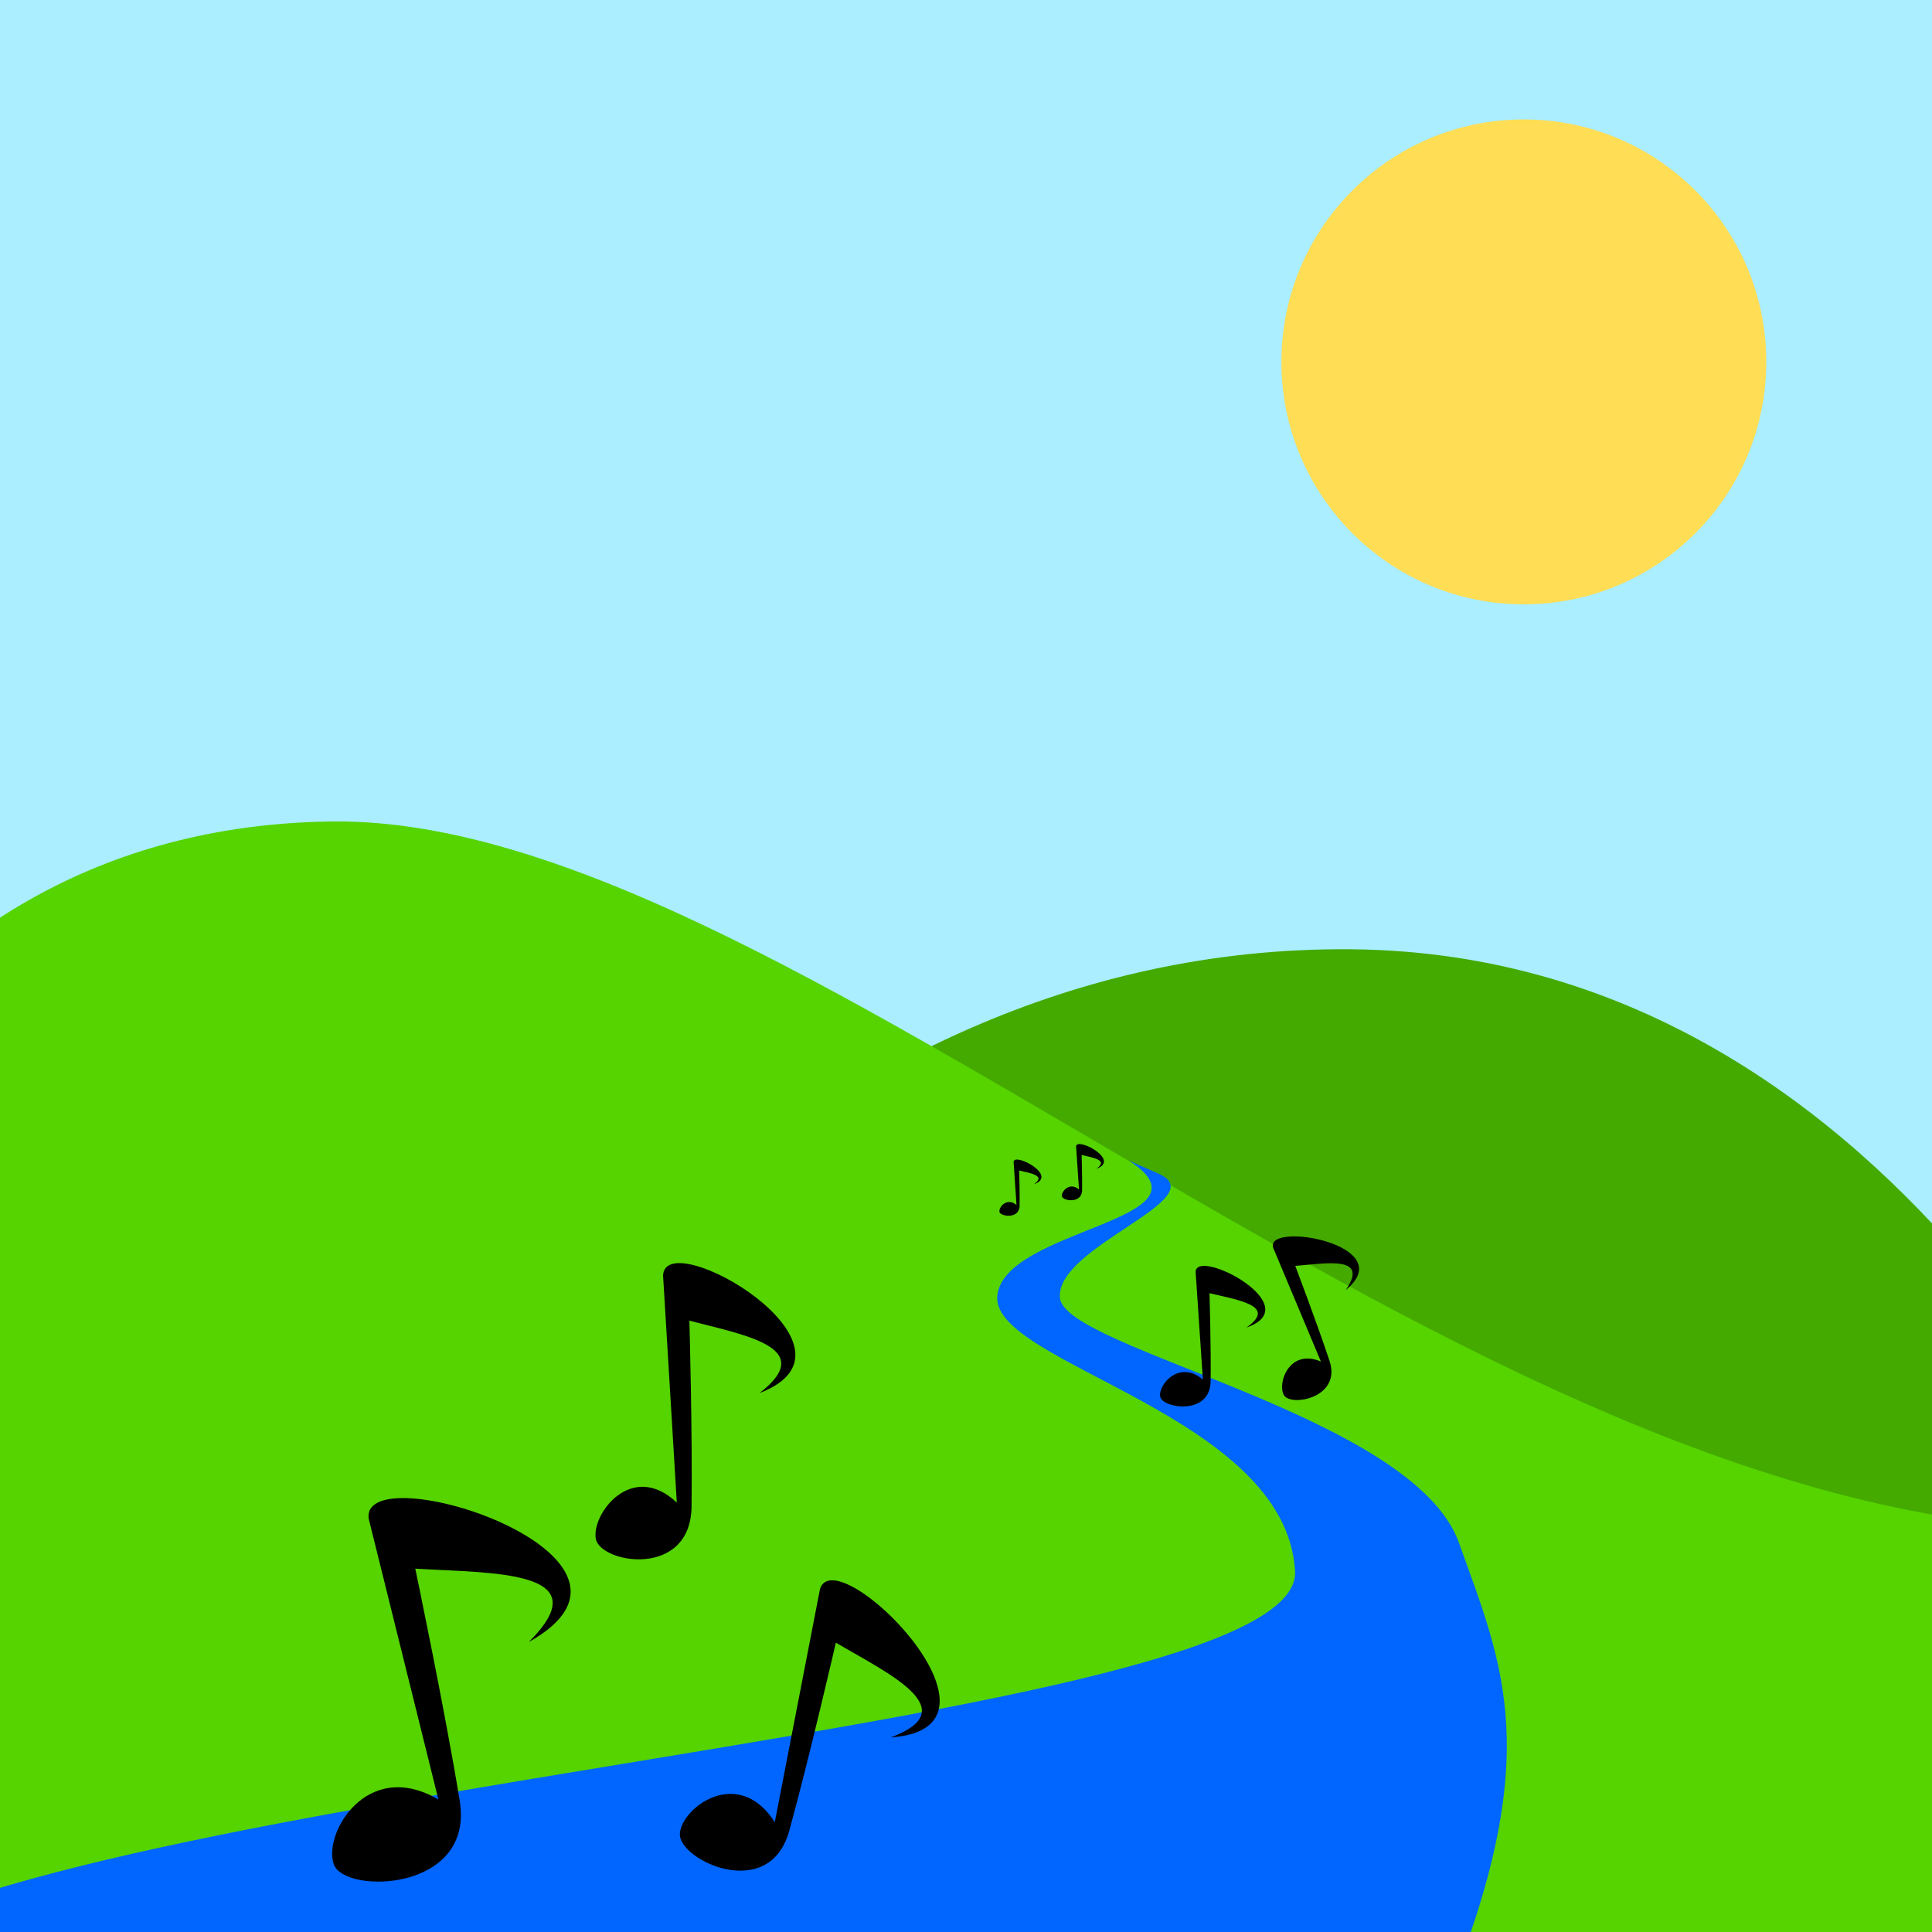 <?xml version="1.0" encoding="UTF-8" standalone="no"?>
<svg
   xmlns:dc="http://purl.org/dc/elements/1.1/"
   xmlns:cc="http://creativecommons.org/ns#"
   xmlns:rdf="http://www.w3.org/1999/02/22-rdf-syntax-ns#"
   xmlns:svg="http://www.w3.org/2000/svg"
   xmlns="http://www.w3.org/2000/svg"
   xmlns:sodipodi="http://sodipodi.sourceforge.net/DTD/sodipodi-0.dtd"
   xmlns:inkscape="http://www.inkscape.org/namespaces/inkscape"
   width="144.0px"
   height="144.0px"
   viewBox="0 0 144.0 144.0"
   version="1.1"
   id="SVGRoot"
   sodipodi:docname="noon-stream-music.svg"
   inkscape:version="1.0.2 (e86c870879, 2021-01-15)">
  <defs
     id="defs10" />
  <sodipodi:namedview
     id="base"
     pagecolor="#ffffff"
     bordercolor="#666666"
     borderopacity="1.0"
     inkscape:pageopacity="0.0"
     inkscape:pageshadow="2"
     inkscape:zoom="1"
     inkscape:cx="60.974942"
     inkscape:cy="98.478118"
     inkscape:document-units="px"
     inkscape:current-layer="layer1"
     inkscape:document-rotation="0"
     showgrid="true"
     inkscape:window-width="1658"
     inkscape:window-height="1025"
     inkscape:window-x="0"
     inkscape:window-y="0"
     inkscape:window-maximized="1"
     inkscape:snap-grids="false"
     inkscape:snap-global="false"
     showguides="true">
    <inkscape:grid
       type="xygrid"
       id="grid19"
       enabled="false" />
    <sodipodi:guide
       position="0,144"
       orientation="0,144"
       id="guide34" />
    <sodipodi:guide
       position="144,144"
       orientation="144,0"
       id="guide36" />
    <sodipodi:guide
       position="144,0"
       orientation="0,-144"
       id="guide38" />
    <sodipodi:guide
       position="0,0"
       orientation="-144,0"
       id="guide40" />
  </sodipodi:namedview>
  <g
     inkscape:label="Layer 1"
     inkscape:groupmode="layer"
     id="layer1">
    <path
       style="fill:#aaeeff;stroke:none;stroke-width:1px;stroke-linecap:butt;stroke-linejoin:miter;stroke-opacity:1"
       d="M -15.783,-5.296 -13.011,99.821 173.468,104.16 158.684,-11.016 Z"
       id="path26" />
    <path
       style="fill:#44aa00;stroke:none;stroke-width:1px;stroke-linecap:butt;stroke-linejoin:miter;stroke-opacity:1"
       d="m 34.141,109.116 c 0,0 24.22,-38.746 66.576,-38.362 42.356,0.384 60.97,47.531 60.97,47.531 z"
       id="path30" />
    <path
       style="fill:#55d400;stroke:none;stroke-width:1px;stroke-linecap:butt;stroke-linejoin:miter;stroke-opacity:1"
       d="m -20.52,95.809 c 0,0 9.632,-34.141 45.265,-34.581 35.633,-0.441 88.657,57.175 137.126,52.508 48.47,-4.667 -7.086,48.532 -7.086,48.532 l -177.847,-7.112 z"
       id="path28" />
    <path
       style="fill:#0066ff;stroke:none;stroke-width:1px;stroke-linecap:butt;stroke-linejoin:miter;stroke-opacity:1"
       d="m 84.155,86.512 c 6.857,4.452 -9.399,5.029 -9.823,10.099 -0.424,5.07 21.509,8.809 22.196,20.488 0.687,11.68 -91.677,15.928 -108.906,28.982 l 120.071,3.065 c 7.512,-18.368 4.343,-24.932 1.048,-34.156 -3.411,-9.551 -29.365,-14.413 -29.738,-18.248 -0.374,-3.835 11.609,-7.39 7.326,-9.274 z"
       id="path32"
       sodipodi:nodetypes="cssccsssc" />
    <path
       style="fill:#000000;stroke:none;stroke-width:1px;stroke-linecap:butt;stroke-linejoin:miter;stroke-opacity:1"
       d="m -28.072,82.69 c -4.756,-4.033 -8.993,1.11 -8.511,3.438 0.481,2.328 9.96,3.788 10.06,-3.059 0.1,-6.846 -0.228,-17.618 -0.228,-17.618 5.503,1.335 13.673,2.496 7.372,6.864 12.434,-4.292 -9.868,-16.012 -10.138,-11.149 z"
       id="path50"
       sodipodi:nodetypes="csscccc" />
    <path
       style="fill:#000000;stroke:none;stroke-width:0.799px;stroke-linecap:butt;stroke-linejoin:miter;stroke-opacity:1"
       d="m 57.748,135.814 c -2.721,-4.241 -6.953,-1.093 -7.075,0.858 -0.122,1.951 6.663,5.189 8.154,-0.218 1.491,-5.407 3.473,-14.02 3.473,-14.02 3.838,2.266 9.707,4.979 4.092,7.06 10.184,-0.675 -4.066,-14.861 -5.274,-11.064 z"
       id="path50-6"
       sodipodi:nodetypes="csscccc" />
    <path
       style="fill:#000000;stroke:none;stroke-width:1px;stroke-linecap:butt;stroke-linejoin:miter;stroke-opacity:1"
       d="m 32.675,134.122 c -5.389,-3.137 -8.659,2.669 -7.777,4.876 0.882,2.207 10.47,1.983 9.368,-4.775 -1.102,-6.758 -3.313,-17.305 -3.313,-17.305 5.652,0.349 13.899,0.06 8.461,5.466 11.489,-6.405 -12.522,-14.034 -11.936,-9.199 z"
       id="path50-8"
       sodipodi:nodetypes="csscccc" />
    <path
       style="fill:#000000;stroke:none;stroke-width:0.747px;stroke-linecap:butt;stroke-linejoin:miter;stroke-opacity:1"
       d="m 50.446,111.994 c -3.373,-3.173 -6.378,0.873 -6.036,2.705 0.341,1.831 7.064,2.98 7.135,-2.407 0.071,-5.387 -0.162,-13.862 -0.162,-13.862 3.903,1.05 9.697,1.964 5.228,5.401 8.818,-3.377 -6.998,-12.598 -7.19,-8.772 z"
       id="path50-0"
       sodipodi:nodetypes="csscccc" />
    <path
       style="fill:#000000;stroke:none;stroke-width:0.414px;stroke-linecap:butt;stroke-linejoin:miter;stroke-opacity:1"
       d="m 98.452,101.48 c -2.373,-0.999 -3.264,1.634 -2.755,2.509 0.509,0.875 4.317,0.213 3.397,-2.561 -0.92,-2.774 -2.552,-7.074 -2.552,-7.074 2.279,-0.188 5.548,-0.797 3.763,1.796 4.128,-3.371 -5.992,-5.155 -5.415,-3.158 z"
       id="path50-4"
       sodipodi:nodetypes="csscccc" />
    <path
       style="fill:#000000;stroke:none;stroke-width:0.373px;stroke-linecap:butt;stroke-linejoin:miter;stroke-opacity:1"
       d="m 89.655,102.822 c -1.775,-1.506 -3.357,0.414 -3.177,1.283 0.18,0.869 3.718,1.414 3.755,-1.142 0.037,-2.556 -0.085,-6.577 -0.085,-6.577 2.054,0.498 5.104,0.932 2.752,2.562 4.642,-1.602 -3.684,-5.977 -3.785,-4.162 z"
       id="path50-3"
       sodipodi:nodetypes="csscccc" />
    <path
       style="fill:#000000;stroke:none;stroke-width:0.149px;stroke-linecap:butt;stroke-linejoin:miter;stroke-opacity:1"
       d="m 80.422,88.657 c -0.71,-0.602 -1.342,0.166 -1.27,0.513 0.072,0.347 1.487,0.565 1.501,-0.456 0.015,-1.022 -0.034,-2.629 -0.034,-2.629 0.821,0.199 2.041,0.372 1.1,1.024 1.856,-0.641 -1.473,-2.39 -1.513,-1.664 z"
       id="path50-48"
       sodipodi:nodetypes="csscccc" />
    <path
       style="fill:#000000;stroke:none;stroke-width:0.149px;stroke-linecap:butt;stroke-linejoin:miter;stroke-opacity:1"
       d="m 75.764,89.813 c -0.71,-0.602 -1.342,0.166 -1.27,0.513 0.072,0.347 1.487,0.565 1.501,-0.456 0.015,-1.022 -0.034,-2.629 -0.034,-2.629 0.821,0.199 2.041,0.372 1.1,1.024 1.856,-0.641 -1.473,-2.39 -1.513,-1.664 z"
       id="path50-48-0"
       sodipodi:nodetypes="csscccc" />
    <circle
       style="fill:#ffdd55;stroke:none"
       id="path155"
       cx="113.578"
       cy="26.973"
       r="18.07" />
  </g>
</svg>
